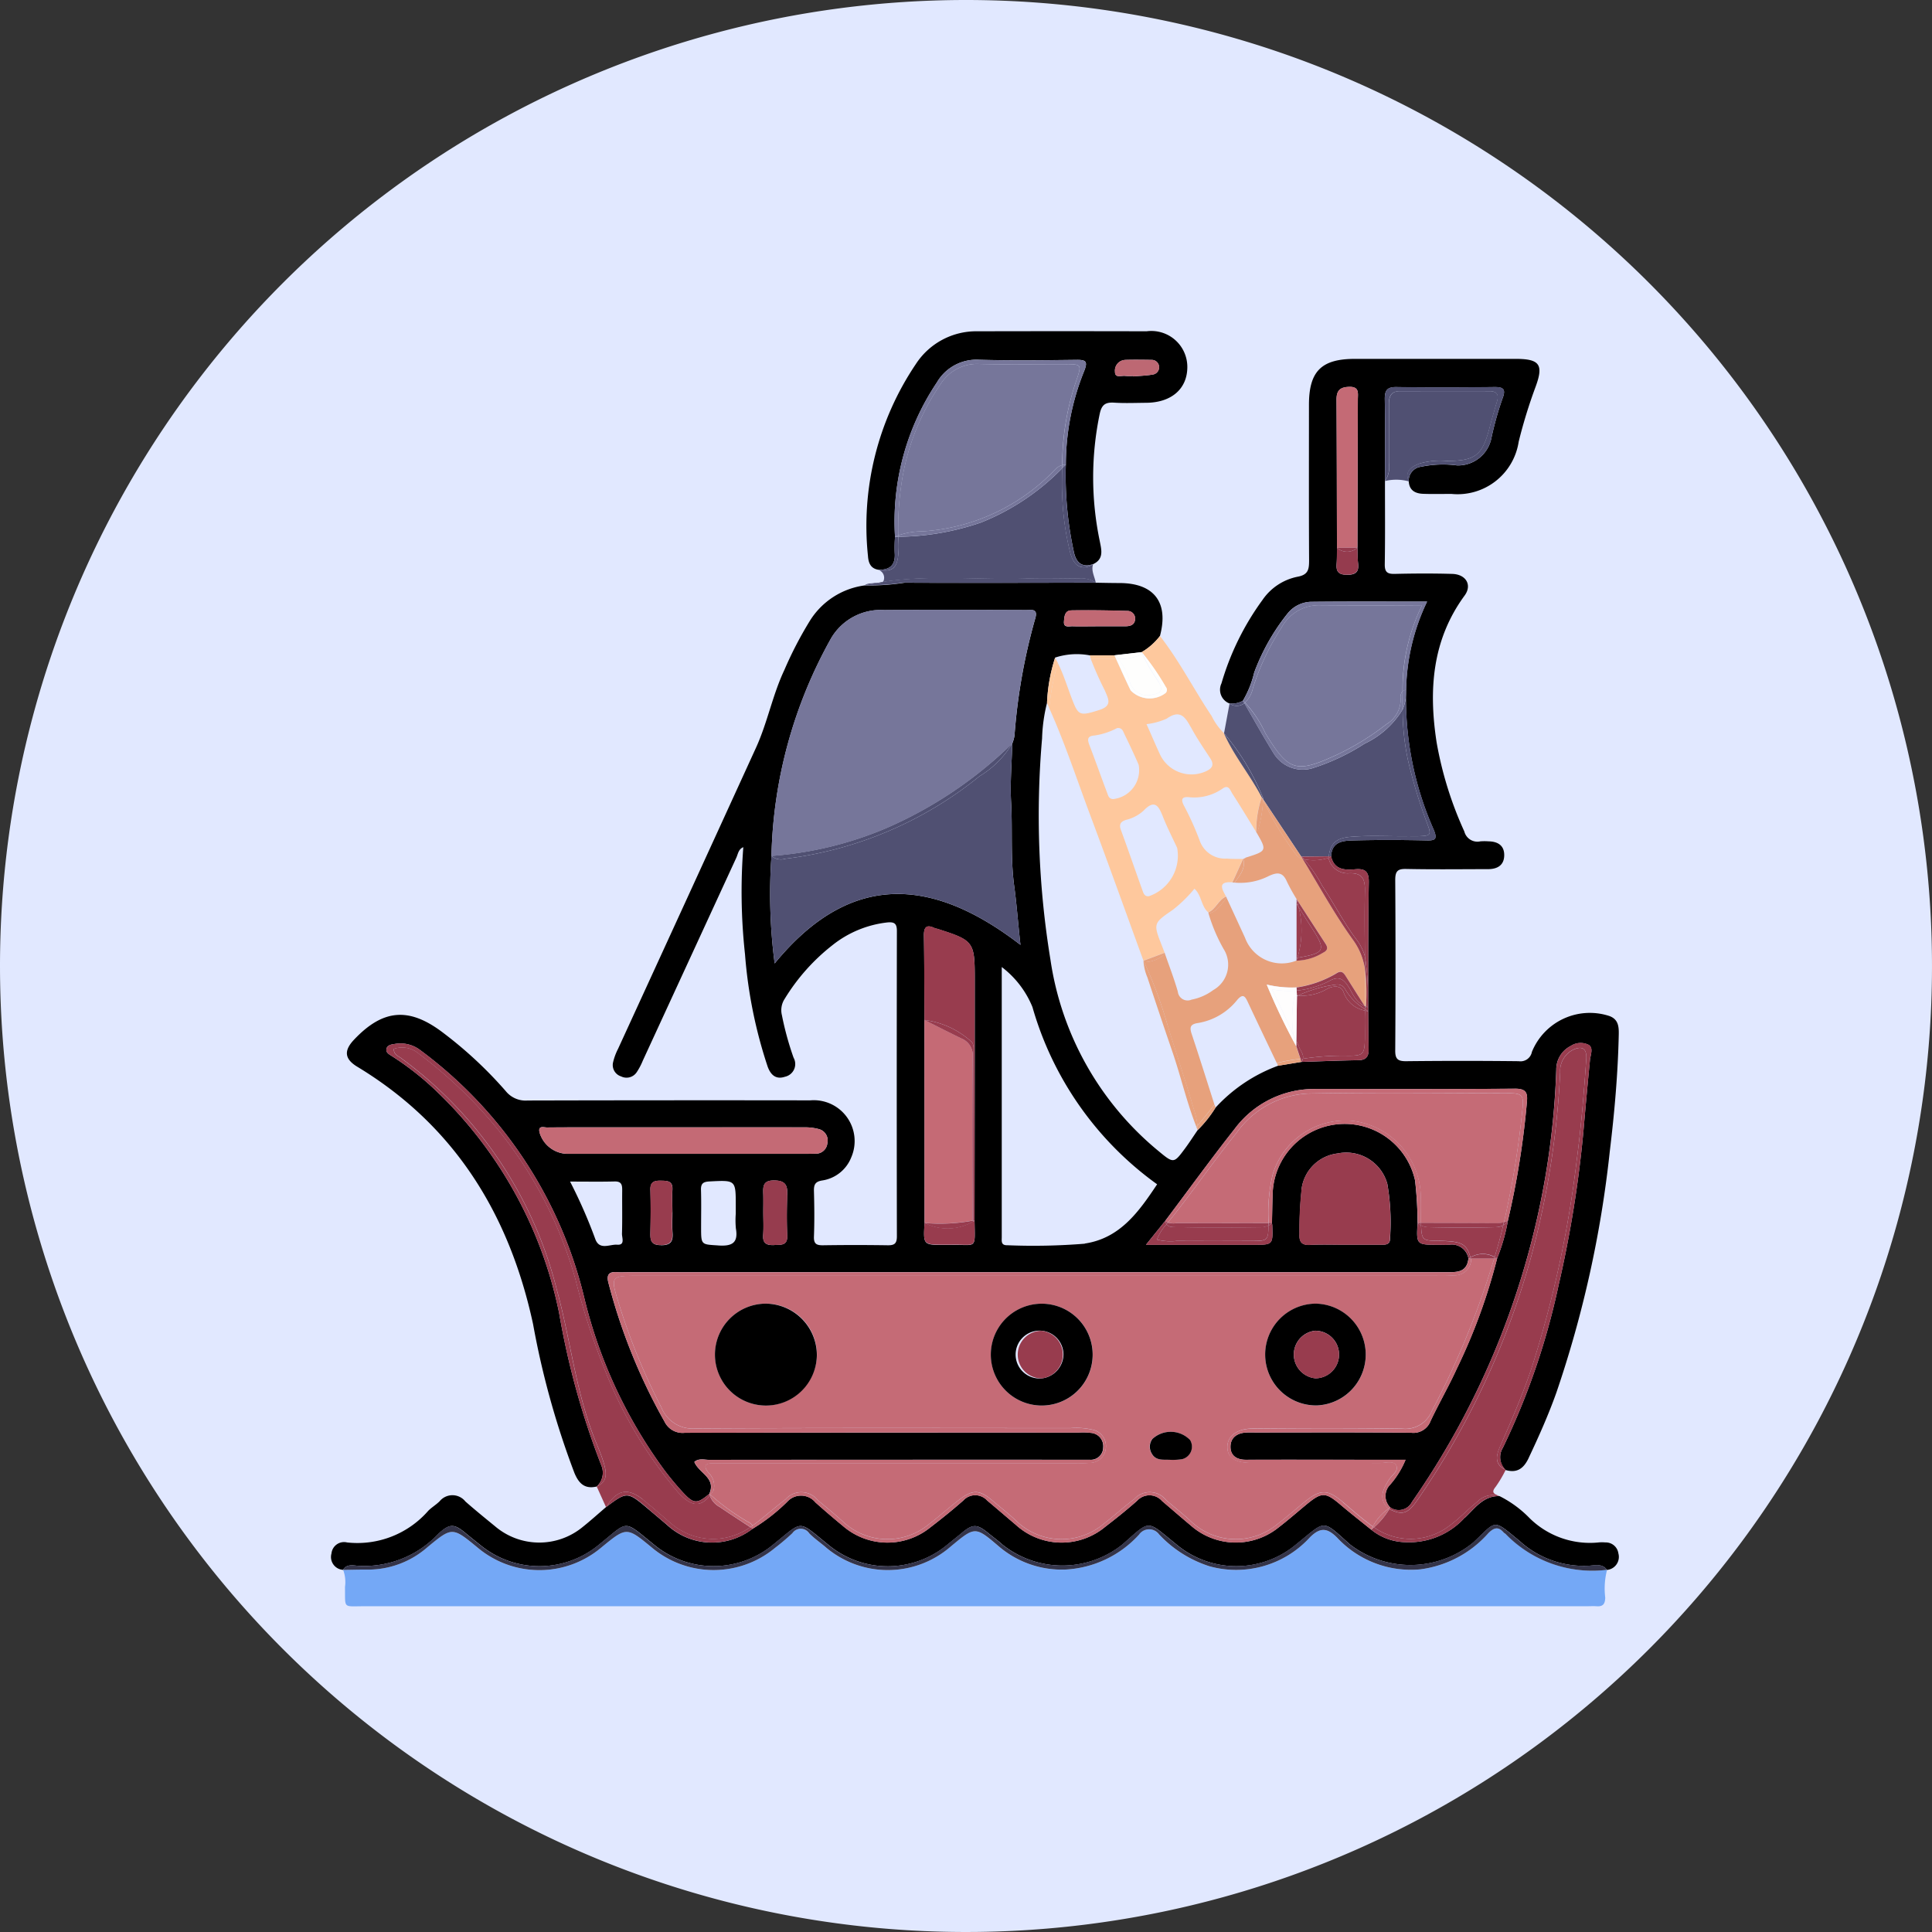 <svg xmlns="http://www.w3.org/2000/svg" xmlns:xlink="http://www.w3.org/1999/xlink" width="105" height="105" viewBox="0 0 105 105">
  <rect x="0" y="0" width="105" height="105" fill="#333333" stroke="none"/>
  <defs>
    <clipPath id="clip-path">
      <rect id="Rectángulo_42897" data-name="Rectángulo 42897" width="69.974" height="69.303" fill="none"/>
    </clipPath>
  </defs>
  <g id="Grupo_170092" data-name="Grupo 170092" transform="translate(-956 -2853)">
    <path id="Trazado_164414" data-name="Trazado 164414" d="M52.5,0A52.5,52.5,0,1,1,0,52.5,52.5,52.5,0,0,1,52.5,0Z" transform="translate(956 2853)" fill="#e1e8ff"/>
    <g id="Grupo_170091" data-name="Grupo 170091" transform="translate(974 2871)">
      <g id="Grupo_170090" data-name="Grupo 170090" transform="translate(0 0)" clip-path="url(#clip-path)">
        <path id="Trazado_164425" data-name="Trazado 164425" d="M86.181,56.29l.048.075c0-.027,0-.052,0-.078l-.05-.02Z" transform="translate(-29.996 -19.584)" fill="#343449"/>
        <path id="Trazado_164426" data-name="Trazado 164426" d="M65.539,62.024c.548-1.16,1.07-2.33,1.5-3.539a60.346,60.346,0,0,0,2.9-13.09c.257-2.118.445-4.243.49-6.379.009-.437-.029-.826-.52-1a3.4,3.4,0,0,0-4.2,1.952.63.63,0,0,1-.715.507q-3.056-.034-6.113,0c-.477.006-.608-.13-.6-.606q.03-4.621,0-9.242c0-.475.126-.613.6-.6,1.479.031,2.959.011,4.439.01.5,0,.874-.2.884-.744s-.349-.76-.858-.767a2.864,2.864,0,0,0-.436,0,.733.733,0,0,1-.874-.537,19.907,19.907,0,0,1-1.506-4.84c-.437-2.831-.256-5.556,1.522-7.982.419-.572.076-1.155-.676-1.176-1.042-.03-2.086-.025-3.129,0-.407.009-.541-.109-.535-.529.025-1.5.01-3.008.011-4.511,0-1.477.014-2.954-.01-4.43-.008-.479.1-.692.637-.683,1.767.03,3.534.023,5.3,0,.487-.006.661.093.466.606a17.491,17.491,0,0,0-.606,2.152,1.846,1.846,0,0,1-1.874,1.5,5.813,5.813,0,0,0-1.947.072.76.76,0,0,0-.673.8c.032.494.362.657.788.671.509.018,1.018.006,1.528.005a3.358,3.358,0,0,0,3.658-2.838,27.564,27.564,0,0,1,.918-2.981c.445-1.207.229-1.52-1.085-1.52q-4.365,0-8.731,0c-1.83,0-2.5.677-2.5,2.5,0,2.814-.008,5.628.007,8.441,0,.482-.031.793-.63.9a3.029,3.029,0,0,0-1.9,1.258,14.587,14.587,0,0,0-2.232,4.538.8.8,0,0,0,.433,1.09A1.219,1.219,0,0,0,50,20.886a5.518,5.518,0,0,0,.614-1.532,11.5,11.5,0,0,1,1.811-3.206,1.691,1.691,0,0,1,1.258-.64c2.081-.023,4.163-.01,6.326-.01a11.509,11.509,0,0,0-1.14,4.8,17.6,17.6,0,0,0,1.5,7.592c.211.513.1.6-.4.585-1.306-.027-2.614-.032-3.919,0-.569.014-1.213.034-1.256.864h0c.162.728.722.758,1.3.707.548-.049.76.113.75.711-.04,2.337-.027,4.674-.033,7.011.006.7.008,1.393.02,2.089.006.389-.161.559-.562.565-1.029.015-2.058.059-3.086.092l-1.269.208h0A8.653,8.653,0,0,0,48.514,43a6.461,6.461,0,0,1-.975,1.226c-.231.336-.45.679-.693,1.006-.585.787-.61.808-1.392.158a16.586,16.586,0,0,1-5.911-10.43,48.545,48.545,0,0,1-.456-12.022A9,9,0,0,1,39.356,21a9.27,9.27,0,0,1,.441-2.461,3.789,3.789,0,0,1,1.881-.121l1.345,0,1.47-.17a3.416,3.416,0,0,0,1-.88c.488-1.82-.31-2.871-2.183-2.88-.435,0-.87-.011-1.3-.017-3.464,0-6.929.018-10.394,0a12.392,12.392,0,0,1-2.161.145,4.152,4.152,0,0,0-3.005,1.954,20.624,20.624,0,0,0-1.368,2.642c-.645,1.363-.917,2.858-1.541,4.224q-3.742,8.189-7.5,16.371a3.19,3.19,0,0,0-.272.743.645.645,0,0,0,.437.75.663.663,0,0,0,.844-.217,3.489,3.489,0,0,0,.338-.638q2.539-5.507,5.075-11.013c.1-.209.115-.479.388-.588a31.229,31.229,0,0,0,.092,5.822,25.454,25.454,0,0,0,1.233,6.111c.166.447.449.707.94.542a.706.706,0,0,0,.466-1.035,16.449,16.449,0,0,1-.634-2.309,1.126,1.126,0,0,1,.152-.891,10.915,10.915,0,0,1,2.6-2.919,5.815,5.815,0,0,1,2.983-1.232c.377-.035.514.063.514.462q-.016,8.3,0,16.6c0,.4-.141.49-.507.484q-1.748-.026-3.494,0c-.359.006-.522-.066-.507-.472.031-.824.023-1.651,0-2.475-.008-.344.066-.514.451-.575a2.018,2.018,0,0,0,1.578-1.259,2.221,2.221,0,0,0-2.23-3.095q-7.681-.011-15.362.008A1.383,1.383,0,0,1,9.939,42.1a22.489,22.489,0,0,0-3.4-3.168c-1.846-1.409-3.265-1.3-4.849.378-.559.592-.514,1.046.181,1.466,5.31,3.21,8.268,8.04,9.552,13.982a45.549,45.549,0,0,0,2.251,8.1c.244.581.565.88,1.206.733a1.01,1.01,0,0,0,.261-1.132,42.821,42.821,0,0,1-2.3-8.295A23.034,23.034,0,0,0,6.259,42.186a15.6,15.6,0,0,0-2.5-1.983c-.141-.09-.332-.188-.309-.37.029-.226.264-.271.449-.294a1.766,1.766,0,0,1,1.37.317A23.6,23.6,0,0,1,14.2,53.309a26.167,26.167,0,0,0,4.341,9.365,15.836,15.836,0,0,0,1.02,1.228c.593.643.772.645,1.438.089.391-.874-.565-1.123-.812-1.739.246-.213.546-.113.812-.113q10.013-.01,20.026-.006c.218,0,.436,0,.655,0a.669.669,0,0,0,.727-.659.723.723,0,0,0-.68-.8,3.36,3.36,0,0,0-.654-.016q-10.7,0-21.409.011a1.086,1.086,0,0,1-1.095-.606,31.28,31.28,0,0,1-3.045-7.524c-.124-.448.01-.645.484-.6.192.018.388,0,.582,0q22.21,0,44.42,0c.572,0,1.162.055,1.248-.746h0a.915.915,0,0,0-1.059-.741c-.19.014-.382,0-.573,0-1.2,0-1.2,0-1.132-1.191a20.826,20.826,0,0,0-.137-2.309,3.917,3.917,0,0,0-7.741.79c-.018.507-.024,1.014-.036,1.522h0c.006.048.016.1.018.143.035,1.045.035,1.045-1.032,1.045H44.734l1.053-1.308c1.252-1.664,2.475-3.352,3.764-4.987a5.384,5.384,0,0,1,4.4-2.171c3.614,0,7.229.012,10.844-.017.594,0,.692.223.641.727a45.381,45.381,0,0,1-1.032,6.441,10.015,10.015,0,0,1-.586,2.051h0a31.146,31.146,0,0,1-2.183,5.98c-.441.968-.976,1.893-1.432,2.855a1,1,0,0,1-1.063.645c-2.811-.029-5.622-.014-8.432-.014-.194,0-.389-.009-.582.007-.474.04-.8.3-.8.774s.341.7.834.7c2.206-.007,4.41,0,6.615,0h2.066a4.85,4.85,0,0,1-.835,1.352.875.875,0,0,0,.005,1.241h0a.808.808,0,0,0,1.18-.3,43.922,43.922,0,0,0,7.089-16.8,42.91,42.91,0,0,0,.752-6.691,1.43,1.43,0,0,1,.789-1.291.97.97,0,0,1,.975-.055c.264.171.1.529.068.814q-.19,1.947-.358,3.9a62.944,62.944,0,0,1-1.35,8.356,38.823,38.823,0,0,1-3.03,8.833.965.965,0,0,0,.154,1.2c.632.183.99-.094,1.256-.66M55.651,14.039c-.46,0-.592-.186-.556-.6.025-.286.015-.574.02-.862-.007-2.686-.007-5.372-.025-8.058,0-.5.2-.681.692-.693.561-.014.469.353.467.681q-.009,4.029-.022,8.058h0c.01.287,0,.576.037.86.054.477-.147.619-.613.617M40.658,15.975c1.016-.016,2.033,0,3.049.03a.418.418,0,0,1,.434.481c-.042.3-.29.353-.55.353H42.065c-.436,0-.872.012-1.308,0-.191-.007-.507.1-.481-.25.018-.239.029-.6.383-.61M15.992,50.448c-.4-.032-.963.325-1.191-.319a27.084,27.084,0,0,0-1.366-3.112c.884,0,1.653.014,2.421-.006.4-.01.415.216.412.512-.008.775.012,1.551-.012,2.325-.007.219.186.636-.265.6m2.38.025c-.536,0-.58-.261-.57-.678.019-.775.024-1.551,0-2.325-.014-.456.228-.51.591-.5.344.006.634.014.607.488-.023.411-.005.823,0,1.235,0,.363-.022.728.006,1.09.037.473-.085.7-.628.694m3.12.012c-.937-.061-.941-.015-.941-.984,0-.679.015-1.358-.006-2.035-.011-.353.126-.442.464-.46,1.426-.073,1.426-.085,1.426,1.32v.436a4.728,4.728,0,0,0,.007.8c.139.8-.223.971-.951.924m3.043-.023c-.408.019-.647-.074-.609-.552.032-.408.007-.821.007-1.232,0-.314.008-.629,0-.943-.014-.43-.047-.794.6-.784.619.008.725.284.7.8-.027.724-.034,1.452,0,2.176.028.579-.334.514-.706.532M13.3,45.511a1.611,1.611,0,0,1-1.521-1.155c-.1-.41.233-.279.4-.28,1.358-.012,2.716-.007,4.074-.007h3.128c2.255,0,4.51,0,6.765,0a2.888,2.888,0,0,1,.787.089.645.645,0,0,1,.485.786.629.629,0,0,1-.658.558c-.194.007-.388.007-.582.007H13.3m39.884,1.971a2.237,2.237,0,0,1,1.968-1.992,2.316,2.316,0,0,1,2.7,1.655A12.155,12.155,0,0,1,58,50.1c.01.36-.257.35-.5.35q-.98,0-1.96,0c-.629,0-1.259-.022-1.887.008-.456.022-.6-.164-.572-.6a20.163,20.163,0,0,1,.112-2.385M24.554,35.159a29.184,29.184,0,0,1-.173-5.838,25.35,25.35,0,0,1,3.247-11.841,3.123,3.123,0,0,1,2.885-1.522c2.571-.021,5.141-.009,7.712,0,.267,0,.646-.1.5.426a31.807,31.807,0,0,0-1.137,6.408,2.011,2.011,0,0,1-.12.418h0c-.027,1.062-.122,2.144-.064,3.181.085,1.516-.038,3.039.168,4.557.138,1.014.211,2.048.341,3.206-4.77-3.68-9.24-4.022-13.358,1.009m9.592,15.3c-.121,0-.241,0-.362,0-1.157,0-1.157,0-1.085-1.191q0-5.514-.007-11.029c-.007-1.527,0-3.054-.027-4.581-.008-.484.147-.63.593-.414a1.2,1.2,0,0,0,.141.036c1.985.634,2.031.695,2.029,2.774q0,6.544-.011,13.089c.022,1.615.139,1.275-1.271,1.316m7.264-.07a34.677,34.677,0,0,1-4.215.084c-.353.009-.3-.233-.3-.443q0-1.455,0-2.911V35.357a5.184,5.184,0,0,1,1.668,2.174,17.907,17.907,0,0,0,6.776,9.634c-.992,1.487-2.011,2.933-3.929,3.219" transform="translate(-0.453 -0.801)"/>
        <path id="Trazado_164427" data-name="Trazado 164427" d="M45.835,20.9c-.093.014-.184.036-.277.052a.316.316,0,0,0,.277-.052" transform="translate(-15.857 -7.275)" fill="#343449"/>
        <path id="Trazado_164428" data-name="Trazado 164428" d="M64.179,100.121c-.035-.034-.084-.053-.115-.089-.289-.334-.522-.273-.828.027a5.956,5.956,0,0,1-3.7,1.972,5.476,5.476,0,0,1-4.528-1.724c-.542-.545-.934-.562-1.484-.007a5.425,5.425,0,0,1-5.453,1.564,6.432,6.432,0,0,1-2.736-1.729.667.667,0,0,0-1.091.01,5.814,5.814,0,0,1-4.034,1.9,5.289,5.289,0,0,1-3.609-1.279c-1.265-1.08-1.276-1.066-2.583.019a5.208,5.208,0,0,1-6.862-.007c-.28-.232-.58-.445-.834-.7a.552.552,0,0,0-.919-.01,12.322,12.322,0,0,1-.945.8,5.225,5.225,0,0,1-6.695-.023c-1.368-1.13-1.368-1.13-2.753.009a5.218,5.218,0,0,1-6.7.007c-1.391-1.143-1.393-1.145-2.753-.022A4.9,4.9,0,0,1,2.3,102.045c-.435-.007-.872.008-1.307.013a1.872,1.872,0,0,1,.1.929c.021,1.2-.138,1.048,1.043,1.048q33.2,0,66.4,0c.194,0,.389-.012.582,0,.348.027.458-.129.467-.469a4.013,4.013,0,0,1,.1-1.511,6.556,6.556,0,0,1-5.493-1.938" transform="translate(-0.344 -34.739)" fill="#74a8f6"/>
        <path id="Trazado_164429" data-name="Trazado 164429" d="M61.6,98.259a4.076,4.076,0,0,1-3.225,1.326,3.027,3.027,0,0,1-1.857-.683h0c-.546-.442-1.1-.874-1.635-1.328-.855-.728-1.042-.734-1.918-.005-.484.4-.96.818-1.458,1.2a3.7,3.7,0,0,1-4.8-.1c-.52-.434-1.032-.881-1.548-1.32a.91.91,0,0,0-1.355-.02c-.561.5-1.149.967-1.743,1.426a3.7,3.7,0,0,1-4.86-.12c-.519-.438-1.033-.881-1.552-1.318a.876.876,0,0,0-1.293,0c-.581.513-1.188,1-1.8,1.47a3.7,3.7,0,0,1-4.747-.086q-.758-.624-1.49-1.277a1.012,1.012,0,0,0-1.53-.04A10.064,10.064,0,0,1,22.9,98.856a3.6,3.6,0,0,1-4.639-.2c-.33-.282-.663-.562-.995-.842-1.176-.994-1.176-.994-2.341-.126-.422.361-.835.735-1.27,1.081a3.706,3.706,0,0,1-4.745-.044c-.544-.445-1.089-.887-1.616-1.351a.9.9,0,0,0-1.4-.014c-.188.187-.424.326-.613.512A5.11,5.11,0,0,1,.864,99.6a.687.687,0,0,0-.849.6.7.7,0,0,0,.628.889h0c.17-.288.467-.256.715-.229a5.5,5.5,0,0,0,4.464-1.726c.625-.576.863-.559,1.5-.027.261.217.528.427.793.64a5.059,5.059,0,0,0,6.439-.026c1.642-1.317,1.279-1.384,2.977-.015a5.071,5.071,0,0,0,6.5.005c1.651-1.329,1.3-1.347,2.977.006a5.049,5.049,0,0,0,6.5-.013c.264-.214.53-.424.791-.642.566-.471.811-.466,1.4.019.262.217.541.413.791.643A5.228,5.228,0,0,0,43,99.714c1.569-1.379,1.283-1.341,2.908-.031a5.065,5.065,0,0,0,6.555.008c1.632-1.314,1.348-1.373,2.905.016a5.387,5.387,0,0,0,6.7-.1c1.3-1.224,1.035-1.308,2.528-.081a5.19,5.19,0,0,0,3.809,1.337c.315-.024.69-.115.932.23a.711.711,0,0,0,.618-.9.689.689,0,0,0-.711-.594,1.864,1.864,0,0,0-.362,0,4.668,4.668,0,0,1-3.76-1.328,6.033,6.033,0,0,0-1.621-1.187c-.89-.029-1.348.671-1.891,1.177" transform="translate(0 -33.771)"/>
        <path id="Trazado_164430" data-name="Trazado 164430" d="M68.74,101.725a5.191,5.191,0,0,1-3.809-1.337c-1.493-1.228-1.225-1.143-2.528.081a5.388,5.388,0,0,1-6.7.1c-1.557-1.39-1.273-1.331-2.906-.017a5.064,5.064,0,0,1-6.555-.008c-1.625-1.31-1.34-1.348-2.908.031a5.228,5.228,0,0,1-6.51.012c-.249-.23-.529-.426-.79-.643-.585-.485-.83-.49-1.4-.019-.261.217-.528.428-.792.642a5.048,5.048,0,0,1-6.5.013c-1.677-1.353-1.327-1.335-2.978-.006a5.07,5.07,0,0,1-6.5-.005c-1.7-1.369-1.335-1.3-2.976.015a5.058,5.058,0,0,1-6.439.026c-.265-.212-.532-.422-.793-.64-.639-.531-.876-.549-1.5.027A5.5,5.5,0,0,1,1.7,101.725c-.247-.027-.546-.059-.715.229.435,0,.872-.019,1.308-.013a4.9,4.9,0,0,0,3.268-1.207c1.36-1.124,1.363-1.122,2.752.021a5.219,5.219,0,0,0,6.7-.006c1.385-1.139,1.385-1.139,2.754-.009a5.224,5.224,0,0,0,6.695.022,12.318,12.318,0,0,0,.945-.8.552.552,0,0,1,.919.01c.255.257.555.469.834.7a5.207,5.207,0,0,0,6.862.007c1.306-1.084,1.319-1.1,2.584-.019a5.281,5.281,0,0,0,3.608,1.279,5.814,5.814,0,0,0,4.034-1.9.667.667,0,0,1,1.091-.01,6.422,6.422,0,0,0,2.736,1.729,5.423,5.423,0,0,0,5.453-1.564c.55-.555.941-.539,1.483.007a5.478,5.478,0,0,0,4.528,1.724,5.96,5.96,0,0,0,3.7-1.972c.307-.3.539-.361.828-.027.031.035.081.055.115.088a6.556,6.556,0,0,0,5.494,1.938c-.243-.345-.617-.254-.932-.23" transform="translate(-0.344 -34.635)" fill="#343449"/>
        <path id="Trazado_164431" data-name="Trazado 164431" d="M64.947,26.372a13.971,13.971,0,0,1,1.241,1.811.24.24,0,0,1-.01.325,1.433,1.433,0,0,1-1.9-.141c-.275-.564-.531-1.138-.791-1.709l-.147,0c-.409,0-.819.01-1.229-.005h0a17.9,17.9,0,0,0,.767,1.719c.17.424.438.82-.289,1.054-1,.321-1.134.309-1.418-.389-.291-.715-.5-1.464-.846-2.154a11.351,11.351,0,0,0-.441,2.176c-.016.083-.025.166-.04.249.852,1.891,1.5,3.863,2.224,5.8.99,2.64,1.94,5.3,2.906,7.944l1.15-.43c-.043-.113-.085-.226-.129-.338-.494-1.252-.5-1.256.586-2a7.639,7.639,0,0,0,1.166-1.139c.394.355.357.952.749,1.282.413-.186.544-.686.966-.863h0c-.224-.407-.468-.823.343-.769l.578-1.269c-.289-.005-.58.008-.868-.02a1.464,1.464,0,0,1-1.492-1,15.528,15.528,0,0,0-.864-1.908c-.149-.31-.093-.456.267-.43a2.7,2.7,0,0,0,1.85-.466c.334-.241.419.1.531.276.44.681.857,1.376,1.284,2.065l.01-.005a5.73,5.73,0,0,1,.3-1.878c-.622-1.194-1.5-2.236-2.052-3.474h0a3.3,3.3,0,0,1-.668-.928c-.962-1.437-1.747-2.987-2.814-4.356-.048.592-.5.76-.922.962M63,33.928c-.326-.858-.629-1.724-.958-2.581-.119-.311-.134-.5.281-.531a3.755,3.755,0,0,0,1.214-.4c.287-.044.334.182.413.344.263.544.524,1.089.763,1.645a1.579,1.579,0,0,1-1.394,1.868c-.233-.016-.263-.2-.318-.341m2.3,5.613c-.274.054-.327-.167-.389-.338-.393-1.088-.767-2.183-1.166-3.268-.116-.316.019-.454.284-.537a2.152,2.152,0,0,0,.951-.5c.6-.63.818-.267,1.046.313s.516,1.142.78,1.711A2.327,2.327,0,0,1,65.3,39.541m2.238-9.205c.316.6.7,1.155,1.068,1.721.241.371.092.562-.261.716A1.894,1.894,0,0,1,65.9,31.9c-.265-.56-.5-1.132-.759-1.7a3.737,3.737,0,0,0,1.1-.3c.688-.487.984-.139,1.294.445" transform="translate(-20.831 -8.844)" fill="#fec89d"/>
        <path id="Trazado_164432" data-name="Trazado 164432" d="M59.827,29.69a11.368,11.368,0,0,1,.441-2.177c-.051-.1-.1-.2-.154-.3a9.265,9.265,0,0,0-.441,2.461c.041.087.075.177.115.265.014-.083.024-.166.04-.248" transform="translate(-20.77 -9.471)" fill="#fec89d"/>
        <path id="Trazado_164433" data-name="Trazado 164433" d="M67.552,26.29c.029.025.048.056.076.082.422-.2.875-.37.922-.962a3.423,3.423,0,0,1-1,.88" transform="translate(-23.512 -8.844)" fill="#fec89d"/>
        <path id="Trazado_164434" data-name="Trazado 164434" d="M63.294,27.218c.409.014.819,0,1.229.005l.147,0-.091-.2-1.345,0c.014.066.04.128.059.193Z" transform="translate(-22.009 -9.405)" fill="#fec89d"/>
        <line id="Línea_631" data-name="Línea 631" transform="translate(39.344 17.74)" fill="#fec89d"/>
        <path id="Trazado_164435" data-name="Trazado 164435" d="M93.821,81.325c.6-1.378,1.2-2.756,1.678-4.185a60.147,60.147,0,0,0,2.45-11.287c.241-1.825.392-3.661.518-5.5.039-.567-.226-.745-.744-.484a1.277,1.277,0,0,0-.674,1.2,46.821,46.821,0,0,1-1.542,9.9,43.547,43.547,0,0,1-6.24,13.387c-.5.72-.806.806-1.507.46a4.049,4.049,0,0,1-.828.991,3.469,3.469,0,0,0,4.09-.08c.551-.4,1.009-.9,1.539-1.325a1.167,1.167,0,0,1,1.191-.292c-.213-.107-.507-.147-.211-.505a6.566,6.566,0,0,0,.547-.923c-.693-.332-.483-.861-.267-1.355" transform="translate(-30.257 -20.798)" fill="#983c4e"/>
        <path id="Trazado_164436" data-name="Trazado 164436" d="M94.375,81.338a38.853,38.853,0,0,0,3.03-8.833,62.838,62.838,0,0,0,1.35-8.356q.168-1.949.359-3.9c.028-.285.2-.643-.068-.814a.969.969,0,0,0-.974.055,1.428,1.428,0,0,0-.789,1.291,43.145,43.145,0,0,1-.752,6.691,43.943,43.943,0,0,1-7.089,16.8.809.809,0,0,1-1.181.3l-.059.091c.7.347,1.007.261,1.507-.46a43.574,43.574,0,0,0,6.24-13.386,46.911,46.911,0,0,0,1.542-9.9,1.274,1.274,0,0,1,.673-1.2c.518-.26.784-.082.745.484-.126,1.837-.276,3.672-.518,5.5a60.14,60.14,0,0,1-2.45,11.286c-.477,1.429-1.074,2.807-1.678,4.185-.216.494-.426,1.023.267,1.355a.964.964,0,0,1-.155-1.2" transform="translate(-30.699 -20.651)" fill="#983c4e"/>
        <path id="Trazado_164437" data-name="Trazado 164437" d="M92.478,97.37c-.53.423-.989.925-1.539,1.325a3.47,3.47,0,0,1-4.09.08c-.051.04-.1.085-.153.123h0a3.023,3.023,0,0,0,1.857.682,4.074,4.074,0,0,0,3.225-1.325c.542-.507,1-1.205,1.891-1.177a1.168,1.168,0,0,0-1.191.292" transform="translate(-30.176 -33.767)" fill="#983c4e"/>
        <path id="Trazado_164438" data-name="Trazado 164438" d="M46.172,12.026a7.516,7.516,0,0,1,.018-.848h0A13.566,13.566,0,0,1,48.46,2.792a2.487,2.487,0,0,1,2.294-1.241c1.767.05,3.538.026,5.307.006.523-.007.61.1.407.612a13.582,13.582,0,0,0-.995,5.088,19.46,19.46,0,0,0,.445,4.775c.131.562.447.824,1.038.628.6-.279.452-.782.36-1.254a16.906,16.906,0,0,1,0-6.923c.106-.487.306-.627.775-.6.579.038,1.162.012,1.744.008,1.371-.008,2.234-.753,2.241-1.932A1.956,1.956,0,0,0,59.86.005q-4.581-.012-9.16,0A3.916,3.916,0,0,0,47.319,1.79a15.723,15.723,0,0,0-2.6,10.423c.023.352.127.672.546.749.652.027.964-.262.906-.936M58.693,1.559c.48-.014.961-.007,1.441,0a.4.4,0,0,1,.076.794c-.35.066-.712.073-1.069.106,0-.009,0-.018,0-.027a2.646,2.646,0,0,1-.432,0c-.207-.035-.569.143-.564-.228a.58.58,0,0,1,.55-.642" transform="translate(-15.547 0)"/>
        <path id="Trazado_164439" data-name="Trazado 164439" d="M18.759,84.285c.494.39.965.809,1.443,1.22a3.521,3.521,0,0,0,4.391.278c-.555-.365-1.114-.726-1.664-1.1a1.135,1.135,0,0,1-.533-.615c-.527.659-1.03.586-1.739-.2a23.411,23.411,0,0,1-3.863-6.382,37.415,37.415,0,0,1-1.7-5.178,22.618,22.618,0,0,0-5.022-9.083,24.786,24.786,0,0,0-3.484-3.174,1.4,1.4,0,0,0-1.361-.269c-.016.311.222.383.384.5a22.332,22.332,0,0,1,8.472,12.6c.717,2.591,1,5.292,1.949,7.828.2.545.457,1.074.615,1.633.135.477.205.973-.4,1.226h0q.254.561.507,1.123c.6-.949,1.169-1.078,2.013-.411" transform="translate(-1.818 -20.782)" fill="#983c4e"/>
        <path id="Trazado_164440" data-name="Trazado 164440" d="M16.425,82.235c-.158-.559-.411-1.088-.615-1.633-.951-2.536-1.232-5.237-1.949-7.828a22.332,22.332,0,0,0-8.473-12.6c-.162-.117-.4-.189-.384-.5a1.4,1.4,0,0,1,1.362.269,24.782,24.782,0,0,1,3.484,3.174A22.621,22.621,0,0,1,14.873,72.2a37.441,37.441,0,0,0,1.7,5.178,23.427,23.427,0,0,0,3.863,6.382c.709.786,1.212.859,1.739.2a.628.628,0,0,1-.028-.1h0c-.666.555-.846.554-1.438-.089a15.68,15.68,0,0,1-1.019-1.228,26.168,26.168,0,0,1-4.341-9.365A23.6,23.6,0,0,0,6.418,59.725a1.765,1.765,0,0,0-1.369-.317c-.185.023-.42.068-.449.294-.023.182.167.28.308.37a15.6,15.6,0,0,1,2.5,1.983,23.034,23.034,0,0,1,6.579,11.979,42.776,42.776,0,0,0,2.3,8.295,1.012,1.012,0,0,1-.261,1.132c.606-.252.537-.749.4-1.226" transform="translate(-1.6 -20.67)" fill="#983c4e"/>
        <path id="Trazado_164441" data-name="Trazado 164441" d="M25.239,97.719c.332.281.665.56,1,.842a3.6,3.6,0,0,0,4.639.2l-.128-.085a3.523,3.523,0,0,1-4.392-.278c-.477-.411-.949-.83-1.442-1.22-.844-.667-1.413-.538-2.013.411,1.165-.869,1.165-.869,2.34.125" transform="translate(-7.97 -33.68)" fill="#983c4e"/>
        <path id="Trazado_164442" data-name="Trazado 164442" d="M76.556,36.233l2.069,3.113h0l1.495-.016c.089-.694.392-.99,1.189-1.058,1.039-.088,2.082-.021,3.123-.035.194,0,.388.005.582,0,.65-.021.688-.067.462-.67a27.173,27.173,0,0,1-1.054-3.474,13.171,13.171,0,0,1-.288-2.738,4.837,4.837,0,0,1-2.071,1.857,11.717,11.717,0,0,1-2.73,1.3,1.852,1.852,0,0,1-2.2-.765c-.561-.9-1.071-1.823-1.6-2.739a.645.645,0,0,1-.805.016q-.15.811-.3,1.62h0a12.823,12.823,0,0,1,2.134,3.546l0,.045" transform="translate(-25.904 -10.792)" fill="#505072"/>
        <path id="Trazado_164443" data-name="Trazado 164443" d="M87.463,33.707a27.026,27.026,0,0,0,1.053,3.474c.227.6.189.65-.462.671-.194.006-.387,0-.581,0-1.042.014-2.086-.053-3.124.035-.8.068-1.1.364-1.189,1.058h.132c.042-.831.686-.85,1.255-.864,1.306-.034,2.613-.029,3.919,0,.505.01.615-.072.4-.585a17.6,17.6,0,0,1-1.5-7.592,2.373,2.373,0,0,1-.19,1.069,13.129,13.129,0,0,0,.288,2.739" transform="translate(-28.945 -10.407)" fill="#505072"/>
        <path id="Trazado_164444" data-name="Trazado 164444" d="M75.69,30.937l-.074-.13a1.219,1.219,0,0,1-.731.145.646.646,0,0,0,.805-.016" transform="translate(-26.065 -10.723)" fill="#505072"/>
        <path id="Trazado_164445" data-name="Trazado 164445" d="M76.556,37.107l0-.045a12.823,12.823,0,0,0-2.134-3.546c.549,1.238,1.43,2.28,2.052,3.475l.078.116" transform="translate(-25.905 -11.666)" fill="#505072"/>
        <path id="Trazado_164446" data-name="Trazado 164446" d="M53.627,17.42c.941-.031,1.883-.008,2.825,0a1.417,1.417,0,0,1,.966.228c-.057-.334-.263-.647-.144-1.007-.565.35-1.033.151-1.237-.606a15.07,15.07,0,0,1-.443-3.219c-.022-.462-.006-.926,0-1.389a12.745,12.745,0,0,1-4.424,2.952,14.234,14.234,0,0,1-4.481.77v.093a4.872,4.872,0,0,1-.008.925c-.08.716-.356.907-1.1.775a.448.448,0,0,1,.319.557.237.237,0,0,1-.059.107c2.58-.4,5.189-.1,7.783-.183" transform="translate(-15.866 -3.976)" fill="#505072"/>
        <path id="Trazado_164447" data-name="Trazado 164447" d="M45.03,20.979c-.185.04-.389,0-.553.13.235-.053.469-.091.7-.131a.505.505,0,0,0-.151,0" transform="translate(-15.481 -7.3)" fill="#505072"/>
        <path id="Trazado_164448" data-name="Trazado 164448" d="M46.639,20.826c3.464.023,6.929.007,10.394,0a1.417,1.417,0,0,0-.966-.228c-.941-.006-1.884-.029-2.825,0-2.593.085-5.2-.214-7.783.183a.316.316,0,0,1-.277.052c-.235.041-.47.078-.7.132a12.4,12.4,0,0,0,2.161-.145" transform="translate(-15.481 -7.162)" fill="#505072"/>
        <path id="Trazado_164449" data-name="Trazado 164449" d="M61.573,15.907a19.461,19.461,0,0,1-.445-4.775c-.065.065-.131.127-.2.191-.007.462-.022.926,0,1.389a14.947,14.947,0,0,0,.443,3.219c.2.756.671.956,1.236.606-.591.2-.907-.066-1.038-.628" transform="translate(-21.204 -3.875)" fill="#505072"/>
        <path id="Trazado_164450" data-name="Trazado 164450" d="M46.681,18.151a4.872,4.872,0,0,0,.008-.925v-.093l-.181.008a7.529,7.529,0,0,0-.018.848c.058.674-.254.963-.906.936.741.132,1.018-.058,1.1-.775" transform="translate(-15.866 -5.963)" fill="#505072"/>
        <path id="Trazado_164451" data-name="Trazado 164451" d="M89.711,8.938a3.964,3.964,0,0,1,1.511-.146c1.531-.008,1.913-.3,2.3-1.762q.195-.739.417-1.47c.111-.366,0-.559-.4-.561-1.625-.007-3.25,0-4.875,0-.5,0-.6.3-.6.711,0,1.067,0,2.134,0,3.2a1.365,1.365,0,0,1-.209.971,2.612,2.612,0,0,1,1.294.022c-.247-.578.147-.794.568-.966" transform="translate(-30.577 -1.739)" fill="#505072"/>
        <path id="Trazado_164452" data-name="Trazado 164452" d="M89.809,8.979a5.813,5.813,0,0,1,1.947-.072,1.846,1.846,0,0,0,1.874-1.5,17.458,17.458,0,0,1,.606-2.152c.195-.513.021-.612-.466-.606-1.767.02-3.535.027-5.3,0-.536-.009-.645.2-.637.683.024,1.476.01,2.953.01,4.429a1.363,1.363,0,0,0,.209-.971c.007-1.067,0-2.134,0-3.2,0-.414.1-.711.6-.711,1.625,0,3.25,0,4.875,0,.4,0,.51.195.4.561q-.222.731-.417,1.47c-.384,1.46-.767,1.753-2.3,1.762a3.961,3.961,0,0,0-1.511.146c-.421.172-.816.388-.568.966a.76.76,0,0,1,.673-.8" transform="translate(-30.571 -1.618)" fill="#505072"/>
        <path id="Trazado_164453" data-name="Trazado 164453" d="M31.093,91.82c.623-.447,1.186-.971,1.8-1.431a1.139,1.139,0,0,1,1.752.043c.449.37.9.741,1.331,1.13a3.541,3.541,0,0,0,4.72.171c.559-.427,1.08-.9,1.64-1.328.741-.561,1.091-.552,1.808.052.408.344.827.673,1.222,1.035a3.552,3.552,0,0,0,4.83.218c.559-.427,1.076-.908,1.641-1.327a1.134,1.134,0,0,1,1.75.055c.426.359.863.705,1.276,1.082a3.546,3.546,0,0,0,4.775.207c.5-.383.979-.8,1.467-1.2.866-.708,1.258-.692,2.1.025.527.449,1.05.906,1.611,1.312a2.631,2.631,0,0,1,.85-.968l-.022-.01c-.546-.541-.276-1.047.047-1.571.157-.256.568-.495.385-.79-.159-.259-.588-.111-.9-.113-2.305-.008-4.611,0-6.916-.007-.934,0-1.346-.273-1.353-.855s.5-1,1.355-1.01c2.717-.024,5.436-.031,8.153.006a1.547,1.547,0,0,0,1.6-.954A46.009,46.009,0,0,0,71.4,77.325l.01-.032-1.277,0c.008.028.016.05.023.08a.891.891,0,0,1-.929.84c-.363.036-.728.022-1.091.022H24.825c-1.426,0-1.445.04-1.015,1.435a34.187,34.187,0,0,0,2.335,5.718,1.835,1.835,0,0,0,1.865,1.149c6.793-.04,13.587-.022,20.38-.02a3.874,3.874,0,0,1,1.158.078.914.914,0,0,1,.756,1.009.87.87,0,0,1-.887.8c-.315.031-.63.022-.945.022H29.619c-.194,0-.389.005-.582,0-.458-.013-.687.085-.3.548a.957.957,0,0,1,.241.941c-.054.085-.108.153-.161.222a11.877,11.877,0,0,0,2.033,1.47.491.491,0,0,1,.247.207M61.7,79.757a2.767,2.767,0,0,1,.057,5.532,2.766,2.766,0,1,1-.057-5.532m-8.877,7.356a1.462,1.462,0,0,1,2.052.053.7.7,0,0,1-.428,1.037,3.233,3.233,0,0,1-.6.038c-.432-.029-.845.079-1.077-.374a.705.705,0,0,1,.048-.755M31.784,85.291A2.769,2.769,0,1,1,34.6,82.547a2.807,2.807,0,0,1-2.812,2.744m14.936,0a2.767,2.767,0,0,1,.063-5.532,2.767,2.767,0,1,1-.063,5.532" transform="translate(-8.202 -26.903)" fill="#c56b76"/>
        <path id="Trazado_164454" data-name="Trazado 164454" d="M28.8,89.922a.954.954,0,0,0-.241-.941c-.382-.464-.154-.561.3-.548.194.006.389,0,.582,0H48.293c.316,0,.631.009.945-.022a.871.871,0,0,0,.887-.8.915.915,0,0,0-.756-1.01,3.89,3.89,0,0,0-1.157-.078c-6.794,0-13.587-.02-20.381.02a1.835,1.835,0,0,1-1.865-1.149,34.242,34.242,0,0,1-2.335-5.718c-.43-1.394-.411-1.435,1.016-1.435H67.956c.364,0,.728.014,1.091-.022a.892.892,0,0,0,.93-.839c-.008-.03-.016-.052-.023-.08h-.121c-.087.8-.676.746-1.249.746q-22.209,0-44.419,0c-.194,0-.39.015-.583,0-.474-.043-.607.155-.484.6a31.339,31.339,0,0,0,3.045,7.525,1.088,1.088,0,0,0,1.1.606q10.7-.026,21.409-.012a3.36,3.36,0,0,1,.654.016.723.723,0,0,1,.68.8.67.67,0,0,1-.728.66c-.218,0-.437,0-.655,0q-10.013,0-20.025.005c-.266,0-.565-.1-.812.113.248.617,1.2.865.812,1.739l.061.051c.053-.07.106-.138.16-.223" transform="translate(-8.024 -26.904)" fill="#c56b76"/>
        <path id="Trazado_164455" data-name="Trazado 164455" d="M89.2,77.325A46.077,46.077,0,0,1,85.815,85.6a1.546,1.546,0,0,1-1.6.953c-2.717-.037-5.436-.03-8.154-.006-.849.008-1.363.419-1.354,1.01s.419.852,1.353.855c2.306.008,4.611,0,6.916.007.309,0,.738-.146.9.113.183.3-.228.535-.386.79-.323.524-.593,1.029-.047,1.571l.022.01c.035-.023.064-.05.1-.072a.875.875,0,0,1-.005-1.241,4.845,4.845,0,0,0,.835-1.353H82.329c-2.2,0-4.41-.006-6.615,0-.494,0-.828-.209-.834-.7s.324-.735.8-.774c.192-.016.387-.007.582-.007,2.811,0,5.622-.016,8.432.013a1,1,0,0,0,1.063-.645c.456-.962.992-1.887,1.432-2.855a31.124,31.124,0,0,0,2.183-5.979h-.16c0,.011-.007.022-.01.033" transform="translate(-26.003 -26.902)" fill="#c56b76"/>
        <path id="Trazado_164456" data-name="Trazado 164456" d="M67.222,97.338c-.84-.716-1.232-.733-2.1-.025-.488.4-.966.812-1.467,1.2a3.547,3.547,0,0,1-4.775-.207c-.413-.376-.85-.723-1.276-1.082a1.134,1.134,0,0,0-1.75-.055c-.565.419-1.082.9-1.641,1.327a3.553,3.553,0,0,1-4.83-.218c-.394-.362-.814-.691-1.222-1.035-.717-.6-1.067-.613-1.808-.052-.561.424-1.081.9-1.64,1.328a3.541,3.541,0,0,1-4.72-.172c-.434-.39-.882-.76-1.331-1.13a1.139,1.139,0,0,0-1.752-.042c-.612.46-1.175.984-1.8,1.431a.242.242,0,0,1,.012.168A10.064,10.064,0,0,0,37.006,97.3a1.012,1.012,0,0,1,1.53.04q.731.653,1.49,1.277a3.694,3.694,0,0,0,4.747.085c.613-.473,1.221-.956,1.8-1.469a.876.876,0,0,1,1.293,0c.52.436,1.034.879,1.552,1.318a3.7,3.7,0,0,0,4.86.12c.594-.459,1.183-.927,1.743-1.426a.91.91,0,0,1,1.355.02c.517.439,1.028.885,1.549,1.32a3.7,3.7,0,0,0,4.8.1c.5-.384.973-.8,1.458-1.2.877-.729,1.063-.722,1.918.005.535.454,1.089.886,1.636,1.328.027-.057.061-.11.09-.165-.561-.407-1.084-.863-1.611-1.312" transform="translate(-12.221 -33.684)" fill="#c56b76"/>
        <path id="Trazado_164457" data-name="Trazado 164457" d="M86.835,99.134l.025.02c.012.008.025.014.038.022a4.059,4.059,0,0,0,.827-.991l-.04-.019a2.63,2.63,0,0,0-.849.968" transform="translate(-30.224 -34.168)" fill="#c56b76"/>
        <path id="Trazado_164458" data-name="Trazado 164458" d="M88.179,98.147l.059-.091c-.037.021-.066.049-.1.072l.041.019" transform="translate(-30.677 -34.13)" fill="#c56b76"/>
        <path id="Trazado_164459" data-name="Trazado 164459" d="M86.787,99.651c-.03.055-.063.108-.091.164.056-.037.1-.082.153-.123-.012-.008-.025-.014-.038-.022l-.025-.02" transform="translate(-30.176 -34.685)" fill="#c56b76"/>
        <path id="Trazado_164460" data-name="Trazado 164460" d="M33.878,98.681a.5.5,0,0,0-.247-.207A11.909,11.909,0,0,1,31.6,97c-.011.014-.022.031-.033.045a1.136,1.136,0,0,0,.534.615c.55.374,1.108.735,1.663,1.1.011-.007.023-.012.035-.02.029-.02.053-.043.081-.063" transform="translate(-10.987 -33.764)" fill="#c56b76"/>
        <path id="Trazado_164461" data-name="Trazado 164461" d="M31.582,96.977l-.061-.05a.733.733,0,0,0,.029.1c.011-.014.022-.031.033-.045" transform="translate(-10.971 -33.737)" fill="#c56b76"/>
        <path id="Trazado_164462" data-name="Trazado 164462" d="M35.051,99.576c-.028.02-.053.044-.081.063-.011.008-.023.013-.035.02l.128.085a.247.247,0,0,0-.012-.169" transform="translate(-12.16 -34.659)" fill="#c56b76"/>
        <path id="Trazado_164463" data-name="Trazado 164463" d="M49.788,30.491h0a2.025,2.025,0,0,0,.121-.418,31.766,31.766,0,0,1,1.136-6.409c.146-.525-.233-.426-.5-.426-2.571-.005-5.142-.017-7.712,0a3.122,3.122,0,0,0-2.884,1.523A25.342,25.342,0,0,0,36.7,36.605a19.543,19.543,0,0,0,6.219-1.5,22.755,22.755,0,0,0,6.868-4.612" transform="translate(-12.775 -8.085)" fill="#76769a"/>
        <path id="Trazado_164464" data-name="Trazado 164464" d="M88.011,70.527c.014-.061.031-.121.044-.182a49.469,49.469,0,0,0,.969-6.028c.072-.656-.039-.8-.686-.8-3.663-.01-7.326-.05-10.987.016a5.079,5.079,0,0,0-3.884,2.152c-1.284,1.583-2.428,3.272-3.714,4.852l-.006.008a1.191,1.191,0,0,0,.474.029q2.5,0,5-.006a8.971,8.971,0,0,1,.22-2.632,4.133,4.133,0,0,1,4.324-2.921,4.213,4.213,0,0,1,3.713,3.853c.037.565.016,1.132.014,1.7q2.016,0,4.032.012a1.8,1.8,0,0,0,.483-.047" transform="translate(-24.276 -22.099)" fill="#c56b76"/>
        <path id="Trazado_164465" data-name="Trazado 164465" d="M86.408,69.665a4.214,4.214,0,0,0-3.713-3.853,4.133,4.133,0,0,0-4.324,2.921,8.928,8.928,0,0,0-.22,2.632h.181c.012-.507.018-1.014.036-1.522a3.917,3.917,0,0,1,7.741-.79,20.825,20.825,0,0,1,.137,2.309h.177c0-.566.022-1.133-.014-1.7" transform="translate(-27.201 -22.899)" fill="#c56b76"/>
        <path id="Trazado_164466" data-name="Trazado 164466" d="M69.68,70.414c1.286-1.58,2.43-3.269,3.714-4.852a5.08,5.08,0,0,1,3.884-2.152c3.661-.066,7.325-.027,10.987-.016.647,0,.758.149.686.8a49.6,49.6,0,0,1-.969,6.028c-.013.061-.03.121-.044.182a.81.81,0,0,0,.217-.09,45.475,45.475,0,0,0,1.033-6.441c.051-.5-.047-.731-.641-.726-3.614.029-7.229.016-10.844.017a5.382,5.382,0,0,0-4.4,2.17c-1.289,1.636-2.513,3.323-3.764,4.988a.394.394,0,0,0,.136.1l.007-.008" transform="translate(-24.203 -21.98)" fill="#c56b76"/>
        <path id="Trazado_164467" data-name="Trazado 164467" d="M49.855,42.105c-.206-1.518-.082-3.04-.168-4.557-.058-1.037.037-2.119.064-3.18a5.207,5.207,0,0,1-1.778,1.779,20.709,20.709,0,0,1-10.56,4.488.782.782,0,0,1-.748-.153,29.139,29.139,0,0,0,.173,5.839c4.118-5.031,8.588-4.689,13.359-1.009-.131-1.159-.2-2.192-.342-3.207" transform="translate(-12.737 -11.962)" fill="#505072"/>
        <path id="Trazado_164468" data-name="Trazado 164468" d="M37.45,40.634a20.708,20.708,0,0,0,10.56-4.487,5.207,5.207,0,0,0,1.778-1.78,22.755,22.755,0,0,1-6.868,4.612,19.543,19.543,0,0,1-6.219,1.5.784.784,0,0,0,.748.153" transform="translate(-12.775 -11.962)" fill="#505072"/>
        <path id="Trazado_164469" data-name="Trazado 164469" d="M77.286,29.8c1.252,2.058,1.654,2.194,3.858,1.179a14.267,14.267,0,0,0,2.714-1.668,1.586,1.586,0,0,0,.779-1.385.5.5,0,0,1,.1-.413v-.023A10.328,10.328,0,0,1,85.8,22.842c-1.765.016-3.7.016-5.635,0a2.3,2.3,0,0,0-2.007,1.22,13.4,13.4,0,0,0-1.547,3.272,1.562,1.562,0,0,1-.432.8A6.251,6.251,0,0,1,77.286,29.8" transform="translate(-26.513 -7.95)" fill="#76769a"/>
        <path id="Trazado_164470" data-name="Trazado 164470" d="M76.549,27.23A13.369,13.369,0,0,1,78.1,23.958a2.3,2.3,0,0,1,2.007-1.22c1.935.013,3.87.014,5.635,0a10.328,10.328,0,0,0-1.055,4.653v.023a.317.317,0,0,1,.192-.074,11.519,11.519,0,0,1,1.14-4.8c-2.163,0-4.245-.013-6.326.01a1.69,1.69,0,0,0-1.257.64A11.488,11.488,0,0,0,76.62,26.4a5.535,5.535,0,0,1-.613,1.532c.042.031.071.072.109.1a1.568,1.568,0,0,0,.433-.8" transform="translate(-26.455 -7.844)" fill="#76769a"/>
        <path id="Trazado_164471" data-name="Trazado 164471" d="M84.619,30.427a1.587,1.587,0,0,1-.779,1.385,14.306,14.306,0,0,1-2.715,1.668c-2.2,1.014-2.6.878-3.858-1.179a6.253,6.253,0,0,0-1.112-1.666s-.007.009-.012.012l-.023.013c.528.916,1.039,1.843,1.6,2.739a1.852,1.852,0,0,0,2.2.765,11.69,11.69,0,0,0,2.73-1.3,4.827,4.827,0,0,0,2.07-1.857q-.008-.5,0-.995a.5.5,0,0,0-.1.414" transform="translate(-26.495 -10.446)" fill="#76769a"/>
        <path id="Trazado_164472" data-name="Trazado 164472" d="M89.313,29.974c0,.332,0,.664,0,.995a2.369,2.369,0,0,0,.19-1.069.319.319,0,0,0-.193.074" transform="translate(-31.086 -10.407)" fill="#76769a"/>
        <path id="Trazado_164473" data-name="Trazado 164473" d="M76.1,30.924l.012-.012c-.039-.033-.067-.074-.11-.1l.074.13c.008,0,.016-.007.023-.012" transform="translate(-26.455 -10.723)" fill="#76769a"/>
        <path id="Trazado_164474" data-name="Trazado 164474" d="M73.277,42.235a.769.769,0,0,0-.11.052c.123.535-.2.9-.482,1.287a3.415,3.415,0,0,0,1.842-.349c.487-.232.78-.228,1.006.3a9.889,9.889,0,0,0,.523.943q.783,1.209,1.568,2.417c.149.229.123.377-.143.5a2.827,2.827,0,0,1-1.43.426,2.132,2.132,0,0,1-2.8-1.247q-.5-1.084-1-2.169c-.28.34-.5.749-.98.859a9.134,9.134,0,0,0,.816,1.923,1.584,1.584,0,0,1-.561,2.237,2.87,2.87,0,0,1-1.176.519.533.533,0,0,1-.748-.431c-.2-.7-.462-1.376-.7-2.061a1.705,1.705,0,0,1-1.133.455,23.2,23.2,0,0,1,1.275,3.432c.465,1.524.979,3.032,1.424,4.562a4.181,4.181,0,0,1,.2.888c.306-.351.594-.718.881-1.085.014-.018.03-.033.044-.051-.409-1.278-.81-2.559-1.235-3.831-.113-.339-.109-.529.3-.6a3.438,3.438,0,0,0,2.152-1.238c.359-.437.468-.175.621.15.512,1.093,1.035,2.181,1.554,3.271.047-.017.093-.036.14-.052a8.625,8.625,0,0,1,1.136-.189l-.229-.694a34.079,34.079,0,0,1-1.6-3.347,5.909,5.909,0,0,0,1.614.156,5.983,5.983,0,0,0,2.163-.763c.309-.209.424,0,.559.216.3.47.6.943.982,1.552l.02.008q.01-1,0-1.993a3.609,3.609,0,0,0-.643-1.6c-1.012-1.4-1.846-2.936-2.749-4.418a.536.536,0,0,1-.329-.194,17.225,17.225,0,0,1-1.817-3,6.722,6.722,0,0,1-.286,1.674.459.459,0,0,1-.088.044v.021c.6,1.034.6,1.034-.584,1.406" transform="translate(-23.589 -13.606)" fill="#e7a17c"/>
        <path id="Trazado_164475" data-name="Trazado 164475" d="M78.986,60.861c-.048.016-.093.035-.14.052l.059.125h0l1.269-.209-.052-.158a8.7,8.7,0,0,0-1.136.189" transform="translate(-27.443 -21.118)" fill="#e7a17c"/>
        <path id="Trazado_164476" data-name="Trazado 164476" d="M73.1,64.536c-.287.368-.575.734-.881,1.085a1.61,1.61,0,0,1,0,.244A6.482,6.482,0,0,0,73.2,64.64c-.016-.052-.033-.1-.05-.155-.014.018-.03.033-.044.051" transform="translate(-25.138 -22.445)" fill="#e7a17c"/>
        <path id="Trazado_164477" data-name="Trazado 164477" d="M86.182,53.21q.008,1,0,1.993l.05.02a10.313,10.313,0,0,0-.05-2.013" transform="translate(-29.996 -18.52)" fill="#e7a17c"/>
        <path id="Trazado_164478" data-name="Trazado 164478" d="M77.488,39.005c-.022-.055-.052-.1-.074-.16a5.727,5.727,0,0,0-.3,1.878.54.54,0,0,0,.088-.043,6.761,6.761,0,0,0,.286-1.674" transform="translate(-26.84 -13.52)" fill="#e7a17c"/>
        <path id="Trazado_164479" data-name="Trazado 164479" d="M74.116,47.2l-.03-.066h0c-.422.175-.553.677-.966.862,0,.022.012.041.017.063.481-.11.7-.519.98-.859" transform="translate(-25.45 -16.406)" fill="#e7a17c"/>
        <path id="Trazado_164480" data-name="Trazado 164480" d="M75.727,43.992l-.022.01-.578,1.27c.04.006.078,0,.117.007.282-.384.6-.752.482-1.287" transform="translate(-26.149 -15.312)" fill="#e7a17c"/>
        <path id="Trazado_164481" data-name="Trazado 164481" d="M68.887,51.877c-.007-.019-.014-.037-.02-.056h0l-1.149.43h0c.013.027.023.054.037.081a1.708,1.708,0,0,0,1.133-.455" transform="translate(-23.57 -18.037)" fill="#e7a17c"/>
        <path id="Trazado_164482" data-name="Trazado 164482" d="M79.5,42.064a.533.533,0,0,0,.33.194c-.025-.04-.048-.081-.073-.121l-2.07-3.113,0,.044a17.215,17.215,0,0,0,1.817,3" transform="translate(-27.04 -13.583)" fill="#e7a17c"/>
        <path id="Trazado_164483" data-name="Trazado 164483" d="M77.652,38.962l-.078-.116c.022.055.051.106.074.16l0-.044" transform="translate(-27.001 -13.521)" fill="#e7a17c"/>
        <path id="Trazado_164484" data-name="Trazado 164484" d="M69.029,56.037A23.2,23.2,0,0,0,67.755,52.6c-.012,0-.022,0-.034,0a2.716,2.716,0,0,0,.208.829q.668,2.025,1.359,4.044c.465,1.351.778,2.751,1.306,4.082l.063-.074a4.143,4.143,0,0,0-.2-.888c-.445-1.529-.959-3.038-1.424-4.562" transform="translate(-23.571 -18.31)" fill="#e7a17c"/>
        <path id="Trazado_164485" data-name="Trazado 164485" d="M72.127,66.3c.022.057.04.115.063.171a1.53,1.53,0,0,0,0-.244c-.021.025-.041.05-.063.074" transform="translate(-25.105 -23.051)" fill="#e7a17c"/>
        <path id="Trazado_164486" data-name="Trazado 164486" d="M67.753,52.562c-.013-.027-.023-.054-.037-.081,0,.028,0,.054,0,.081.012,0,.022,0,.034,0" transform="translate(-23.569 -18.267)" fill="#e7a17c"/>
        <path id="Trazado_164487" data-name="Trazado 164487" d="M52.07,68.323c0-2.958-.021-5.916.005-8.875a.985.985,0,0,0-.607-1.024c-.675-.328-1.344-.67-2.016-1.005q0,5.514.007,11.028h0a9.763,9.763,0,0,0,2.611-.125" transform="translate(-17.212 -19.985)" fill="#c56a75"/>
        <path id="Trazado_164488" data-name="Trazado 164488" d="M33,67.238a.645.645,0,0,0-.485-.786,2.886,2.886,0,0,0-.786-.089c-2.255-.007-4.511,0-6.766,0H21.834c-1.358,0-2.716-.005-4.074.007-.165,0-.5-.13-.4.28A1.612,1.612,0,0,0,18.884,67.8H31.759c.194,0,.389,0,.582-.007A.629.629,0,0,0,33,67.238" transform="translate(-6.036 -23.093)" fill="#c46a75"/>
        <path id="Trazado_164489" data-name="Trazado 164489" d="M81.282,73.513c.628-.03,1.258-.007,1.887-.008q.98,0,1.96,0c.248,0,.515.01.5-.35a12.123,12.123,0,0,0-.141-2.959,2.316,2.316,0,0,0-2.7-1.655,2.237,2.237,0,0,0-1.968,1.992,20.3,20.3,0,0,0-.112,2.385c-.023.432.117.617.572.6" transform="translate(-28.091 -23.853)" fill="#983c4e"/>
        <path id="Trazado_164490" data-name="Trazado 164490" d="M52.108,56.446c-.009,3.052.016,6.105-.014,9.158h.067q0-6.545.011-13.089c0-2.079-.044-2.14-2.029-2.774a1.19,1.19,0,0,1-.14-.036c-.447-.216-.6-.07-.594.414.024,1.527.021,3.054.027,4.581h0a4.653,4.653,0,0,1,2.509,1.14c.195.136.163.388.162.606" transform="translate(-17.197 -17.267)" fill="#983c4e"/>
        <path id="Trazado_164491" data-name="Trazado 164491" d="M52.075,59.449c-.026,2.958-.008,5.916-.005,8.875h.04c.03-3.053,0-6.105.013-9.158,0-.218.033-.471-.162-.606a4.653,4.653,0,0,0-2.509-1.14c.671.336,1.34.678,2.016,1.006a.984.984,0,0,1,.607,1.024" transform="translate(-17.212 -19.985)" fill="#983c4e"/>
        <path id="Trazado_164492" data-name="Trazado 164492" d="M83.018,54.919c-.161-.4-.639-.312-.944-.126a2.65,2.65,0,0,1-1.518.327c-.022.011-.044.021-.066.033q-.017,1.216-.033,2.432c.04.083.079.168.12.251.059.243.3.454.237.718l.018,0a14.265,14.265,0,0,1,2.445-.16c.818,0,.888-.085.906-.92.01-.505-.014-1.011.005-1.516V55.94a1.525,1.525,0,0,1-1.17-1.021" transform="translate(-28.004 -19.016)" fill="#983c4e"/>
        <path id="Trazado_164493" data-name="Trazado 164493" d="M84.336,56.655c-.02.506,0,1.011-.006,1.516-.017.836-.087.923-.9.921a14.266,14.266,0,0,0-2.445.16l-.018,0a.46.46,0,0,1-.079.173c1.029-.033,2.058-.077,3.086-.092.4-.006.568-.176.562-.564-.011-.7-.013-1.393-.02-2.089-.065-.008-.116-.03-.176-.042Z" transform="translate(-28.152 -19.714)" fill="#983c4e"/>
        <path id="Trazado_164494" data-name="Trazado 164494" d="M80.575,59.412c-.041-.083-.08-.168-.12-.251l0,.291q.114.347.23.694c.044,0,.087-.014.131-.015.061-.265-.179-.476-.237-.719" transform="translate(-28.002 -20.592)" fill="#983c4e"/>
        <path id="Trazado_164495" data-name="Trazado 164495" d="M80.8,60.664l.052.158a.46.46,0,0,0,.079-.173c-.044,0-.087.012-.131.015" transform="translate(-28.124 -21.11)" fill="#983c4e"/>
        <path id="Trazado_164496" data-name="Trazado 164496" d="M81.133,43.988c-.013,0-.025-.008-.038-.01a7.485,7.485,0,0,1,.988,1.437c.645.968,1.177,2.014,1.876,2.94a2.716,2.716,0,0,1,.447.894c-.011-1.19-.023-2.38,0-3.57.011-.617-.141-.96-.839-.939a1.059,1.059,0,0,1-1.137-.829V43.9a2.607,2.607,0,0,1-1.3.087" transform="translate(-28.226 -15.28)" fill="#983c4e"/>
        <path id="Trazado_164497" data-name="Trazado 164497" d="M83.306,54.414c-.285-.449-.553-.6-1.057-.315a4.92,4.92,0,0,1-1.733.514h-.033l.016.268h.065a7.031,7.031,0,0,1,2.059-.591.477.477,0,0,1,.494.242,2.974,2.974,0,0,0,1.08,1.085c0-.045,0-.089,0-.134l-.02-.031c-.516-.231-.649-.688-.872-1.04" transform="translate(-28.013 -18.779)" fill="#983c4e"/>
        <path id="Trazado_164498" data-name="Trazado 164498" d="M83.142,43.855v.01a1.059,1.059,0,0,0,1.137.828c.7-.021.85.323.839.939-.022,1.19-.01,2.38,0,3.57a13.887,13.887,0,0,1,.152,2.773c-.036-.01-.064-.025-.1-.038,0,.026,0,.052,0,.078l-.048-.075c0,.044,0,.089,0,.134l.176.126c.007-2.337-.007-4.674.033-7.011.01-.6-.2-.76-.749-.711-.574.052-1.134.022-1.3-.707h0a1.069,1.069,0,0,1-.143.083" transform="translate(-28.938 -15.235)" fill="#983c4e"/>
        <path id="Trazado_164499" data-name="Trazado 164499" d="M81.054,43.945a2.607,2.607,0,0,0,1.3-.087c0-.029.008-.054.012-.082l-1.495.016h0a1.7,1.7,0,0,1,.148.143c.013,0,.025.008.038.01" transform="translate(-28.147 -15.236)" fill="#983c4e"/>
        <path id="Trazado_164500" data-name="Trazado 164500" d="M83.143,43.855a1.069,1.069,0,0,0,.143-.083h-.131c0,.028-.009.053-.012.082" transform="translate(-28.939 -15.235)" fill="#983c4e"/>
        <path id="Trazado_164501" data-name="Trazado 164501" d="M80.511,54.424a4.919,4.919,0,0,0,1.733-.514c.5-.288.772-.134,1.057.314.223.352.357.809.872,1.04-.385-.609-.686-1.082-.982-1.552-.134-.214-.25-.426-.559-.216a5.978,5.978,0,0,1-2.163.763l.01.166h.033" transform="translate(-28.008 -18.59)" fill="#983c4e"/>
        <path id="Trazado_164502" data-name="Trazado 164502" d="M82.042,45.444a7.536,7.536,0,0,0-.987-1.438c-.026-.005-.05-.014-.076-.022.9,1.483,1.737,3.015,2.749,4.418a3.6,3.6,0,0,1,.643,1.6l-.006-.722a2.7,2.7,0,0,0-.447-.894c-.7-.926-1.231-1.971-1.876-2.94" transform="translate(-28.186 -15.309)" fill="#983c4e"/>
        <path id="Trazado_164503" data-name="Trazado 164503" d="M86.228,54.838c.033.012.061.027.1.038a13.931,13.931,0,0,0-.153-2.773c0,.241,0,.48.006.721a10.315,10.315,0,0,1,.05,2.013" transform="translate(-29.994 -18.135)" fill="#983c4e"/>
        <path id="Trazado_164504" data-name="Trazado 164504" d="M81.016,43.942a1.806,1.806,0,0,0-.148-.143l.073.121c.025.007.049.016.075.022" transform="translate(-28.147 -15.245)" fill="#983c4e"/>
        <path id="Trazado_164505" data-name="Trazado 164505" d="M83.16,54.712a.477.477,0,0,0-.494-.242,7.056,7.056,0,0,0-2.059.59,2.646,2.646,0,0,0,1.519-.327c.305-.185.783-.275.944.127a1.525,1.525,0,0,0,1.17,1.021c0-.028,0-.056,0-.083a2.974,2.974,0,0,1-1.08-1.085" transform="translate(-28.056 -18.957)" fill="#983c4e"/>
        <path id="Trazado_164506" data-name="Trazado 164506" d="M86.179,56.593c.06.012.111.035.176.042l-.176-.126c0,.028,0,.055,0,.083" transform="translate(-29.996 -19.669)" fill="#983c4e"/>
        <path id="Trazado_164507" data-name="Trazado 164507" d="M84.943,13.374q.012-4.029.023-8.058c0-.328.093-.7-.468-.681-.49.012-.695.192-.692.693.018,2.686.019,5.372.025,8.058Z" transform="translate(-29.17 -1.613)" fill="#c46a75"/>
        <path id="Trazado_164508" data-name="Trazado 164508" d="M69.912,74.608c-.189-.005-.428.015-.548-.161a2.415,2.415,0,0,0-.523.834,3.026,3.026,0,0,0,1.078.071c1.354.008,2.709.007,4.063,0,.864,0,.9-.016.925-.842a1.049,1.049,0,0,1-.481.1c-1.5.017-3.009.03-4.513-.01" transform="translate(-23.961 -25.912)" fill="#983c4e"/>
        <path id="Trazado_164509" data-name="Trazado 164509" d="M73.661,75.254c-1.354,0-2.709.006-4.063,0a3.026,3.026,0,0,1-1.078-.072,2.415,2.415,0,0,1,.523-.834.424.424,0,0,1-.07-.189l-1.053,1.308h5.836c1.067,0,1.067,0,1.032-1.045,0-.048-.012-.1-.018-.143a.693.693,0,0,1-.185.136c-.026.827-.061.839-.925.842" transform="translate(-23.641 -25.811)" fill="#983c4e"/>
        <path id="Trazado_164510" data-name="Trazado 164510" d="M69.71,74.306c-.02.032-.045.061-.067.092.121.176.36.156.548.161,1.5.04,3.009.027,4.513.01a1.049,1.049,0,0,0,.481-.1c0-.036,0-.064,0-.1,0-.01,0-.022,0-.033q-2.5,0-5.006.006a1.192,1.192,0,0,1-.474-.029" transform="translate(-24.24 -25.863)" fill="#983c4e"/>
        <path id="Trazado_164511" data-name="Trazado 164511" d="M69.673,74.254a.385.385,0,0,1-.137-.1.431.431,0,0,0,.07.189c.022-.031.047-.06.067-.092" transform="translate(-24.203 -25.811)" fill="#983c4e"/>
        <path id="Trazado_164512" data-name="Trazado 164512" d="M78.149,74.373c0,.039,0,.067,0,.1a.675.675,0,0,0,.185-.136h-.181v.033" transform="translate(-27.199 -25.875)" fill="#983c4e"/>
        <path id="Trazado_164513" data-name="Trazado 164513" d="M94.845,76.266q.27-.853.469-1.726a.894.894,0,0,1-.4.1c-1.221.035-2.442.03-3.663,0a.893.893,0,0,1-.4-.1c.043.814.08.827.961.84,1.241.019,1.507.145,1.727.9a1.293,1.293,0,0,1,1.312-.021" transform="translate(-31.62 -25.945)" fill="#983c4e"/>
        <path id="Trazado_164514" data-name="Trazado 164514" d="M97.451,74.4q-.2.872-.469,1.726a1.53,1.53,0,0,1,.14.068h0a10.021,10.021,0,0,0,.586-2.052.616.616,0,0,1-.258.258" transform="translate(-33.756 -25.807)" fill="#983c4e"/>
        <path id="Trazado_164515" data-name="Trazado 164515" d="M91.7,75.313c-.881-.014-.918-.026-.962-.84a.664.664,0,0,1-.181-.137c-.073,1.19-.073,1.19,1.132,1.191.191,0,.383.012.573,0a.914.914,0,0,1,1.059.741c.035-.022.07-.031.106-.051-.22-.758-.486-.884-1.727-.9" transform="translate(-31.509 -25.874)" fill="#983c4e"/>
        <path id="Trazado_164516" data-name="Trazado 164516" d="M96.28,77.1a1.293,1.293,0,0,0-1.312.021c.005.017.01.033.015.051l1.277,0c.007-.023.013-.046.02-.068" transform="translate(-33.055 -26.776)" fill="#983c4e"/>
        <path id="Trazado_164517" data-name="Trazado 164517" d="M96.951,77.256h.159a1.441,1.441,0,0,0-.14-.068c-.007.023-.013.046-.02.068" transform="translate(-33.745 -26.866)" fill="#983c4e"/>
        <path id="Trazado_164518" data-name="Trazado 164518" d="M94.913,77.219c-.035.02-.07.029-.106.051h.121l-.015-.051" transform="translate(-32.999 -26.877)" fill="#983c4e"/>
        <path id="Trazado_164519" data-name="Trazado 164519" d="M94.907,74.549a.9.9,0,0,0,.4-.1c.012-.056.027-.111.04-.167a1.771,1.771,0,0,1-.482.046q-2.016-.009-4.032-.012c0,.014,0,.029,0,.044,0,.035,0,.059.005.092a.9.9,0,0,0,.4.1c1.221.027,2.442.032,3.663,0" transform="translate(-31.617 -25.855)" fill="#983c4e"/>
        <path id="Trazado_164520" data-name="Trazado 164520" d="M90.743,74.381c0-.015,0-.029,0-.044h-.177a.642.642,0,0,0,.181.137c0-.032,0-.057-.005-.092" transform="translate(-31.523 -25.874)" fill="#983c4e"/>
        <path id="Trazado_164521" data-name="Trazado 164521" d="M97.7,74.4a.616.616,0,0,0,.258-.258.813.813,0,0,1-.217.091c-.012.055-.027.111-.04.167" transform="translate(-34.006 -25.807)" fill="#983c4e"/>
        <path id="Trazado_164522" data-name="Trazado 164522" d="M37.315,71.59c.02-.52-.085-.8-.7-.8-.651-.01-.619.354-.605.785.01.314,0,.628,0,.943,0,.411.025.824-.007,1.232-.037.479.2.571.609.552.372-.017.735.048.707-.532-.035-.724-.029-1.451,0-2.176" transform="translate(-12.529 -24.638)" fill="#963c4e"/>
        <path id="Trazado_164523" data-name="Trazado 164523" d="M66.239,28.4a1,1,0,0,0,1.239.717c.45-.068.6-.231.344-.676a10.337,10.337,0,0,1-.9-1.527c-.047.023-.095.046-.14.07a3.062,3.062,0,0,1-1.155.2,3.212,3.212,0,0,1,.608,1.22" transform="translate(-22.844 -9.367)" fill="#fefefd"/>
        <path id="Trazado_164524" data-name="Trazado 164524" d="M65.515,27.126a3.062,3.062,0,0,0,1.155-.2c.046-.025.093-.048.14-.07-.012-.034-.031-.065-.042-.1l-1.47.169a1.291,1.291,0,0,1,.218.2" transform="translate(-22.727 -9.314)" fill="#fefefd"/>
        <path id="Trazado_164525" data-name="Trazado 164525" d="M67.754,28.43c.258.445.106.608-.344.677a1,1,0,0,1-1.239-.718,3.2,3.2,0,0,0-.608-1.22l-.127,0c.261.571.516,1.145.791,1.709a1.433,1.433,0,0,0,1.9.141.24.24,0,0,0,.01-.326,13.919,13.919,0,0,0-1.241-1.81l-.034.017a10.337,10.337,0,0,0,.9,1.527" transform="translate(-22.776 -9.358)" fill="#fefefd"/>
        <path id="Trazado_164526" data-name="Trazado 164526" d="M67.628,26.842c-.028-.026-.048-.057-.076-.082.01.035.029.065.042.1l.034-.017" transform="translate(-23.512 -9.314)" fill="#fefefd"/>
        <path id="Trazado_164527" data-name="Trazado 164527" d="M65.515,27.216a1.291,1.291,0,0,0-.218-.2l.091.2.127,0" transform="translate(-22.727 -9.405)" fill="#fefefd"/>
        <path id="Trazado_164528" data-name="Trazado 164528" d="M27.8,72.533c0-.412-.02-.825,0-1.235.027-.473-.263-.482-.607-.488-.363-.007-.606.048-.591.5.025.775.02,1.551,0,2.326-.01.417.035.675.57.677s.666-.221.628-.694c-.028-.361-.006-.727-.006-1.09" transform="translate(-9.261 -24.646)" fill="#983c4e"/>
        <path id="Trazado_164529" data-name="Trazado 164529" d="M61.562,24.131c.435.016.872.005,1.308,0H64.4c.259,0,.508-.05.55-.352a.418.418,0,0,0-.434-.481c-1.016-.035-2.033-.047-3.049-.03-.354.006-.364.37-.383.609-.026.35.29.244.481.251" transform="translate(-21.259 -8.097)" fill="#c16974"/>
        <path id="Trazado_164530" data-name="Trazado 164530" d="M52.166,74.144c-.022.042-.044.048-.066.038v0a2.726,2.726,0,0,1-2.651.081c-.072,1.192-.072,1.192,1.085,1.192.121,0,.241,0,.362,0C52.3,75.419,52.188,75.759,52.166,74.144Z" transform="translate(-17.202 -25.807)" fill="#983c4e"/>
        <path id="Trazado_164531" data-name="Trazado 164531" d="M52.113,74.188v0a.075.075,0,0,1-.04-.038,9.763,9.763,0,0,1-2.611.124,2.728,2.728,0,0,0,2.651-.081" transform="translate(-17.216 -25.807)" fill="#983c4e"/>
        <path id="Trazado_164532" data-name="Trazado 164532" d="M53.529,74.182c.022.01.044,0,.066-.038h-.066v.038" transform="translate(-18.631 -25.807)" fill="#983c4e"/>
        <path id="Trazado_164533" data-name="Trazado 164533" d="M53.467,74.145a.077.077,0,0,0,.04.038v-.038h-.04" transform="translate(-18.61 -25.807)" fill="#983c4e"/>
        <path id="Trazado_164534" data-name="Trazado 164534" d="M84.943,18.04a.818.818,0,0,1-1.112.012c-.005.288,0,.576-.02.862-.036.417.1.6.555.6s.668-.14.613-.616C84.947,18.616,84.954,18.327,84.943,18.04Z" transform="translate(-29.169 -6.279)" fill="#953b4e"/>
        <path id="Trazado_164535" data-name="Trazado 164535" d="M84.957,18.04l-1.112.012a.818.818,0,0,0,1.112-.012" transform="translate(-29.183 -6.279)" fill="#953b4e"/>
        <path id="Trazado_164536" data-name="Trazado 164536" d="M56.47,2.746c-1.6-.008-3.2.025-4.8-.013a2.341,2.341,0,0,0-2.088,1.08,12.849,12.849,0,0,0-2.156,5.574,15.915,15.915,0,0,0-.151,2.664,3.857,3.857,0,0,1,1.289-.22,10.891,10.891,0,0,0,6.989-3.113c.192-.183.357-.425.63-.487A14.23,14.23,0,0,1,57,3.493c.228-.7.2-.744-.528-.748" transform="translate(-16.456 -0.951)" fill="#76769a"/>
        <path id="Trazado_164537" data-name="Trazado 164537" d="M47.174,11.926a15.847,15.847,0,0,1,.151-2.664A12.842,12.842,0,0,1,49.48,3.689a2.341,2.341,0,0,1,2.088-1.08c1.6.038,3.2.005,4.8.013.731,0,.757.046.528.748a14.23,14.23,0,0,0-.811,4.736.558.558,0,0,1,.194-.022A13.59,13.59,0,0,1,57.27,3c.2-.508.116-.619-.407-.613-1.769.021-3.539.045-5.307-.006a2.489,2.489,0,0,0-2.294,1.241A13.564,13.564,0,0,0,46.992,12h0a1.633,1.633,0,0,1,.181-.078" transform="translate(-16.351 -0.827)" fill="#76769a"/>
        <path id="Trazado_164538" data-name="Trazado 164538" d="M56.187,11.165c-.273.063-.437.3-.63.487a10.888,10.888,0,0,1-6.989,3.113,3.876,3.876,0,0,0-1.289.22v.07a14.268,14.268,0,0,0,4.481-.77,12.745,12.745,0,0,0,4.424-2.952l0-.13c0-.013,0-.026,0-.039" transform="translate(-16.456 -3.886)" fill="#76769a"/>
        <path id="Trazado_164539" data-name="Trazado 164539" d="M60.941,11.152c0,.013,0,.026,0,.039l0,.13c.065-.064.132-.126.2-.19a.558.558,0,0,0-.194.022" transform="translate(-21.21 -3.874)" fill="#76769a"/>
        <path id="Trazado_164540" data-name="Trazado 164540" d="M47,17.1h0l.182-.008c0-.023,0-.047,0-.07A1.766,1.766,0,0,0,47,17.1" transform="translate(-16.359 -5.926)" fill="#76769a"/>
        <path id="Trazado_164541" data-name="Trazado 164541" d="M65.9,3.256a2.574,2.574,0,0,0,.432,0c0,.009,0,.018,0,.027.357-.032.718-.04,1.069-.1a.4.4,0,0,0-.076-.795c-.48-.008-.961-.015-1.441,0a.58.58,0,0,0-.55.642c-.005.371.357.192.564.228" transform="translate(-22.741 -0.828)" fill="#bd6873"/>
        <path id="Trazado_164542" data-name="Trazado 164542" d="M34.764,81.068a2.769,2.769,0,1,0,2.765,2.793,2.8,2.8,0,0,0-2.765-2.793" transform="translate(-11.135 -28.217)"/>
        <path id="Trazado_164543" data-name="Trazado 164543" d="M57.713,81.072a2.767,2.767,0,0,0-.064,5.532,2.767,2.767,0,1,0,.064-5.532m.031,4.059a1.3,1.3,0,1,1,1.185-1.3,1.327,1.327,0,0,1-1.185,1.3" transform="translate(-19.132 -28.218)"/>
        <path id="Trazado_164544" data-name="Trazado 164544" d="M80.638,86.6a2.767,2.767,0,0,0-.057-5.532,2.766,2.766,0,1,0,.057,5.532m-.085-4.06a1.293,1.293,0,1,1,.026,2.586,1.3,1.3,0,0,1-.026-2.586" transform="translate(-27.084 -28.218)"/>
        <path id="Trazado_164545" data-name="Trazado 164545" d="M69.4,93.273a3.229,3.229,0,0,0,.6-.038.7.7,0,0,0,.428-1.038,1.463,1.463,0,0,0-2.052-.053.707.707,0,0,0-.048.756c.232.452.645.345,1.077.374" transform="translate(-23.749 -31.934)"/>
        <path id="Trazado_164546" data-name="Trazado 164546" d="M80.546,50.758c1.549-.263,1.581-.4.692-1.76-.216-.331-.417-.671-.628-1a5.176,5.176,0,0,1-.064,2.764" transform="translate(-28.035 -16.705)" fill="#993c4e"/>
        <path id="Trazado_164547" data-name="Trazado 164547" d="M81.213,48.772c.889,1.356.855,1.5-.693,1.76-.017.052-.03.1-.049.157a2.84,2.84,0,0,0,1.43-.426c.266-.126.292-.274.143-.5q-.786-1.207-1.568-2.417.06.212.107.425c.213.332.413.673.63,1" transform="translate(-28.009 -16.478)" fill="#993c4e"/>
        <path id="Trazado_164548" data-name="Trazado 164548" d="M80.583,47.907c-.035-.055-.071-.11-.108-.164q0,1.468,0,2.936l.048-.008a5.163,5.163,0,0,0,.064-2.764" transform="translate(-28.009 -16.618)" fill="#993c4e"/>
        <path id="Trazado_164549" data-name="Trazado 164549" d="M80.472,52.241v.149c.019-.052.031-.1.048-.157l-.048.008" transform="translate(-28.009 -18.18)" fill="#993c4e"/>
        <path id="Trazado_164550" data-name="Trazado 164550" d="M80.586,47.767c-.032-.141-.068-.284-.108-.425V47.6c.037.054.072.109.108.164" transform="translate(-28.011 -16.478)" fill="#993c4e"/>
        <path id="Trazado_164551" data-name="Trazado 164551" d="M79.683,54.936a4.864,4.864,0,0,1-1.255-.071c.433.844.79,1.672,1.17,2.481a5.493,5.493,0,0,1,.04-2.039c.047-.029.1-.047.145-.074V55.2a.271.271,0,0,1-.1-.264" transform="translate(-27.298 -19.096)" fill="#fefdfd"/>
        <path id="Trazado_164552" data-name="Trazado 164552" d="M78.277,54.729a4.865,4.865,0,0,0,1.255.071.42.42,0,0,1,.076-.17,5.909,5.909,0,0,1-1.614-.156,34.079,34.079,0,0,0,1.6,3.347,4.674,4.674,0,0,1-.149-.61c-.379-.809-.737-1.638-1.17-2.481" transform="translate(-27.147 -18.96)" fill="#fefdfd"/>
        <path id="Trazado_164553" data-name="Trazado 164553" d="M80.182,57.543c.05.107.1.213.152.319q.018-1.216.033-2.432c-.048.027-.1.044-.145.074a5.466,5.466,0,0,0-.04,2.039" transform="translate(-27.881 -19.293)" fill="#fefdfd"/>
        <path id="Trazado_164554" data-name="Trazado 164554" d="M80.376,58.99q-.077-.159-.153-.319a4.671,4.671,0,0,0,.149.61l0-.291" transform="translate(-27.923 -20.421)" fill="#fefdfd"/>
        <path id="Trazado_164555" data-name="Trazado 164555" d="M80.451,55.236l-.015-.268-.085,0a.271.271,0,0,0,.1.264" transform="translate(-27.965 -19.132)" fill="#fefdfd"/>
        <path id="Trazado_164556" data-name="Trazado 164556" d="M80.438,54.879l-.01-.166a.416.416,0,0,0-.076.17l.085,0" transform="translate(-27.968 -19.043)" fill="#fefdfd"/>
        <path id="Trazado_164557" data-name="Trazado 164557" d="M58.52,83.332a1.292,1.292,0,0,0,.014,2.585,1.3,1.3,0,0,0-.014-2.585" transform="translate(-19.923 -29.005)" fill="#983c4e"/>
        <path id="Trazado_164558" data-name="Trazado 164558" d="M81.42,85.916a1.293,1.293,0,1,0-.027-2.586,1.3,1.3,0,0,0,.027,2.586" transform="translate(-27.924 -29.004)" fill="#983c4e"/>
      </g>
    </g>
  </g>
</svg>
